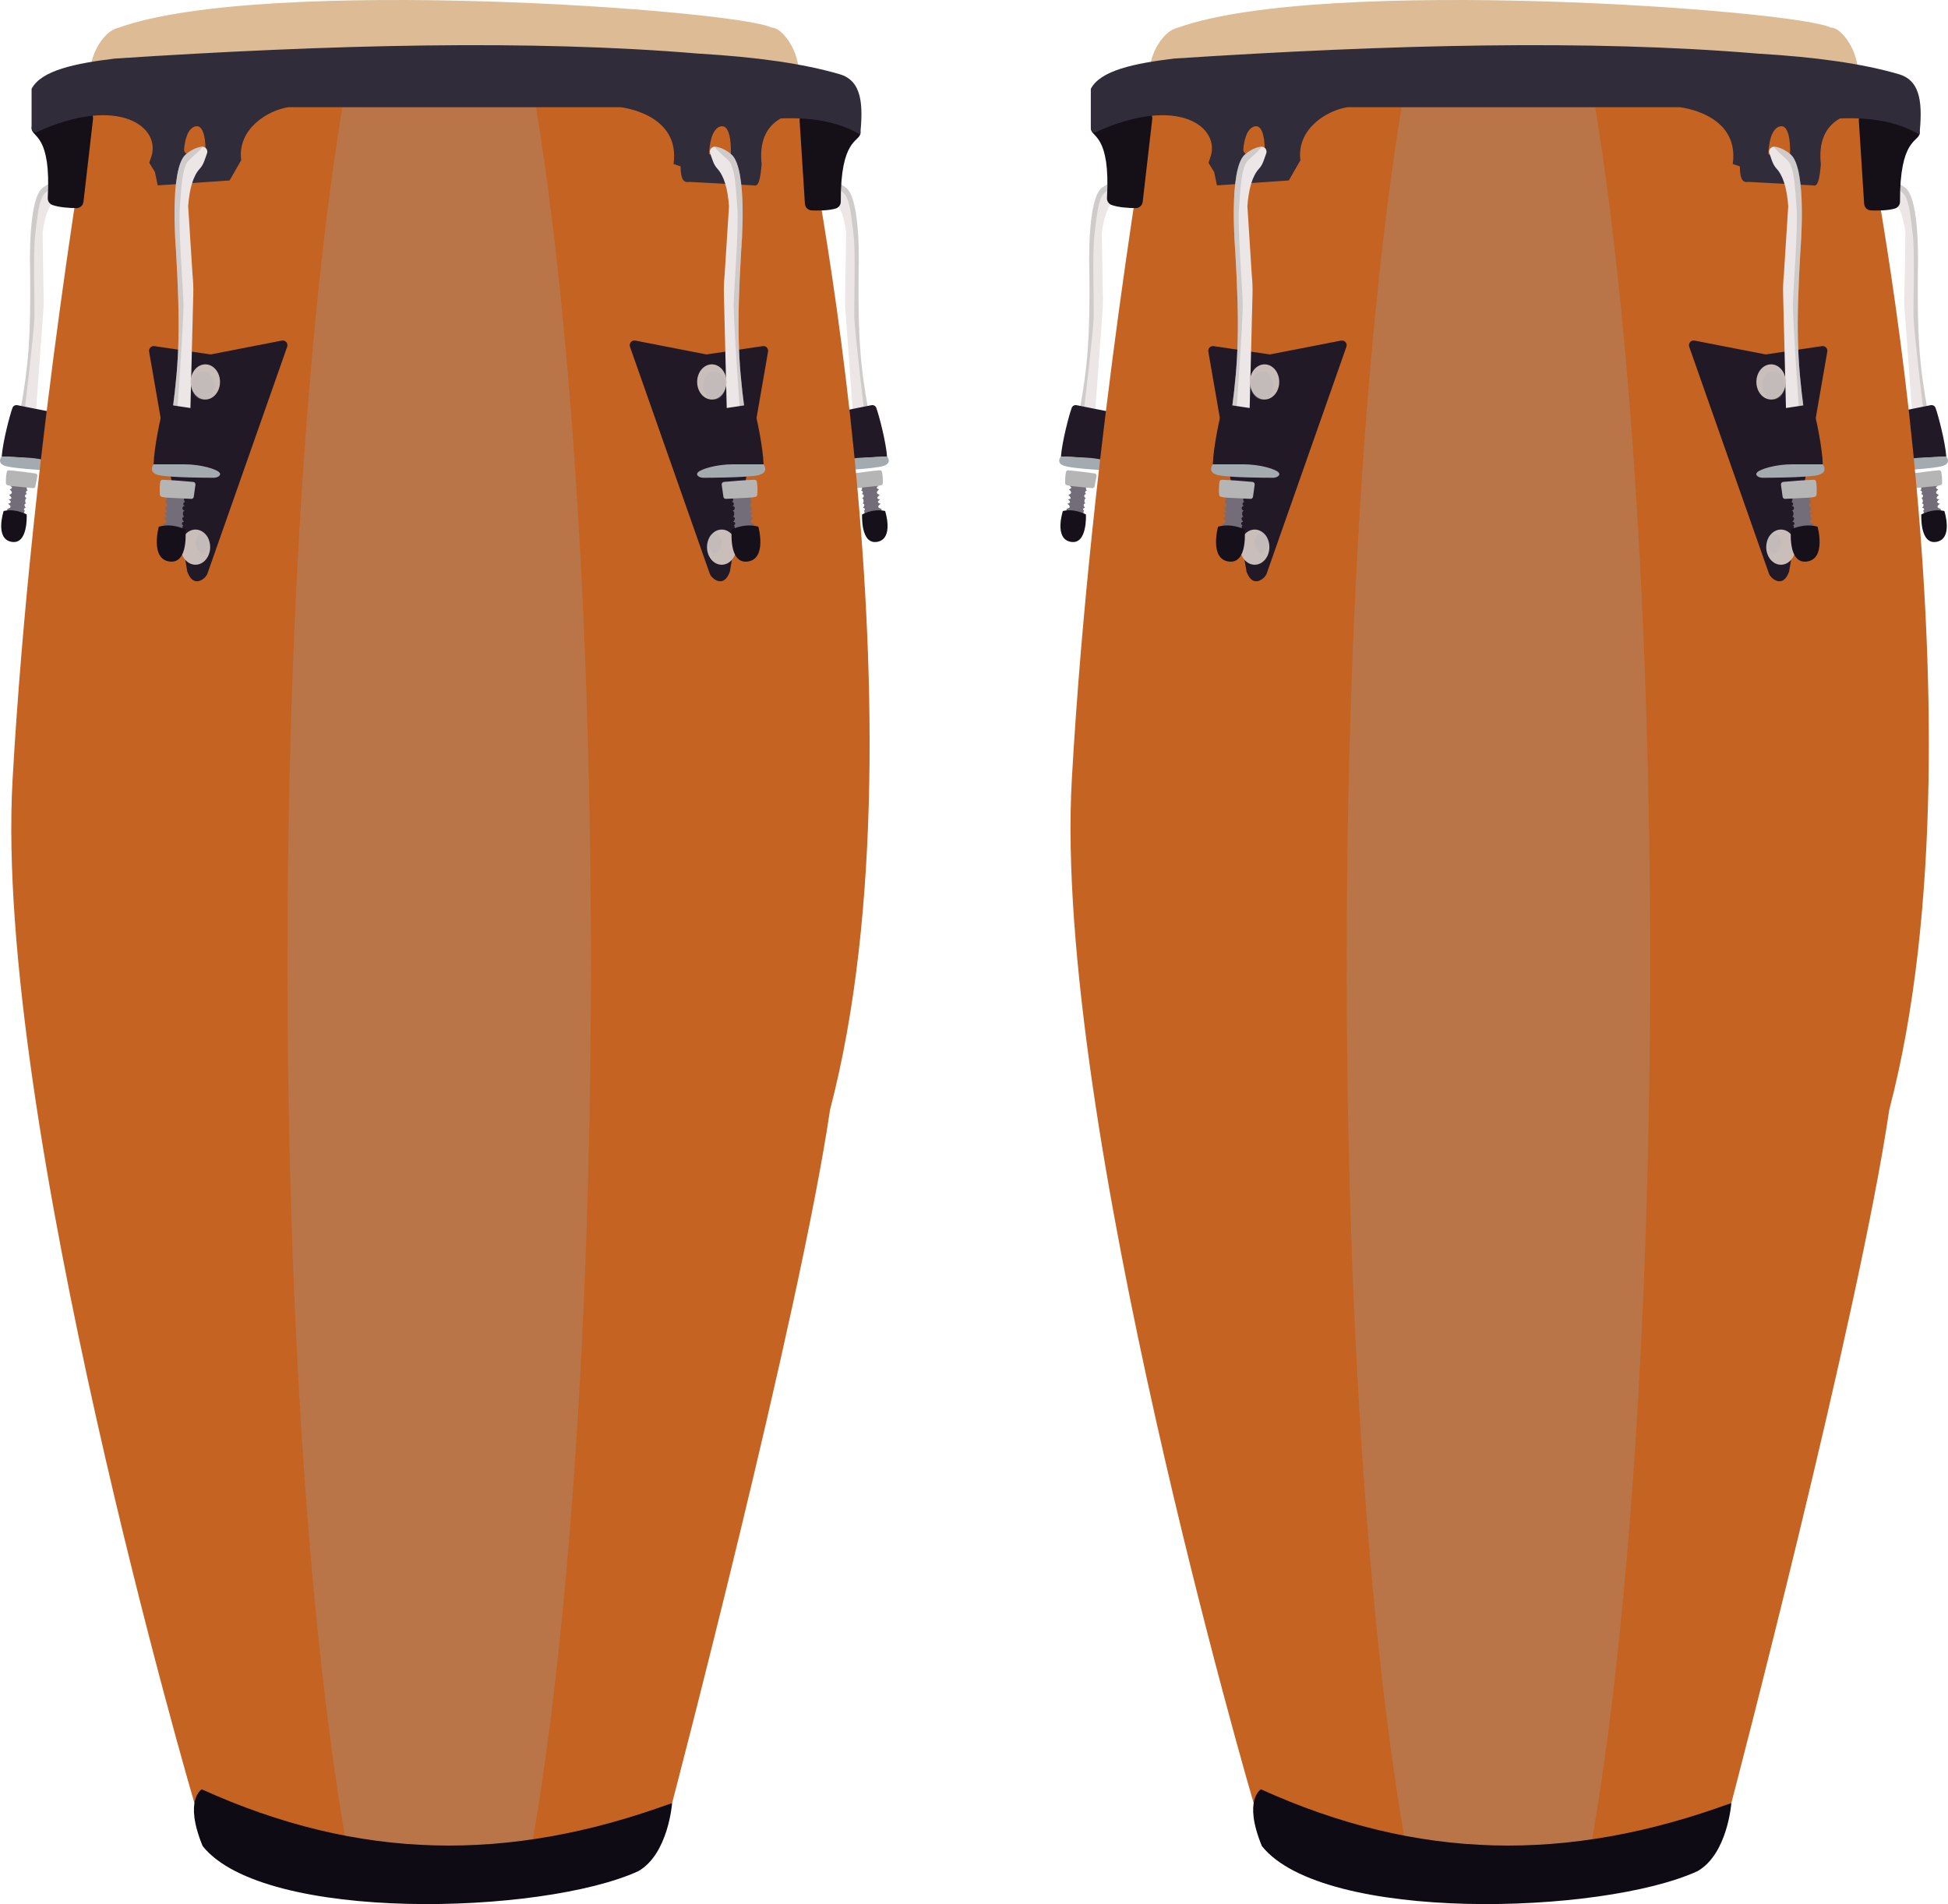 <?xml version="1.0" encoding="UTF-8" standalone="no"?>
<!-- Created with Inkscape (http://www.inkscape.org/) -->

<svg
   xmlns:dc="http://purl.org/dc/elements/1.1/"
   xmlns:cc="http://creativecommons.org/ns#"
   xmlns:rdf="http://www.w3.org/1999/02/22-rdf-syntax-ns#"
   xmlns:svg="http://www.w3.org/2000/svg"
   xmlns="http://www.w3.org/2000/svg"
   xmlns:sodipodi="http://sodipodi.sourceforge.net/DTD/sodipodi-0.dtd"
   xmlns:inkscape="http://www.inkscape.org/namespaces/inkscape"
   id="svg12687"
   version="1.1"
   inkscape:version="0.91 r13725"
   xml:space="preserve"
   width="859.766"
   height="840.546"
   viewBox="0 0 859.766 840.546"
   sodipodi:docname="congas.svg"><defs
     id="defs12691"><clipPath
       clipPathUnits="userSpaceOnUse"
       id="clipPath12701"><path
         d="m 0,1080 1920,0 L 1920,0 0,0 0,1080 Z"
         id="path12703"
         inkscape:connector-curvature="0" /></clipPath><clipPath
       clipPathUnits="userSpaceOnUse"
       id="clipPath12713"><path
         d="m 919.748,770.839 13.039,0 0,-82.606 -13.039,0 0,82.606 z"
         id="path12715"
         inkscape:connector-curvature="0" /></clipPath><clipPath
       clipPathUnits="userSpaceOnUse"
       id="clipPath12753"><path
         d="m 1206.14,770.839 13.03,0 0,-82.606 -13.03,0 0,82.606 z"
         id="path12755"
         inkscape:connector-curvature="0" /></clipPath><clipPath
       clipPathUnits="userSpaceOnUse"
       id="clipPath12793"><path
         d="m 1014.05,802.87 107.15,0 0,-624.046 -107.15,0 0,624.046 z"
         id="path12795"
         inkscape:connector-curvature="0" /></clipPath><clipPath
       clipPathUnits="userSpaceOnUse"
       id="clipPath12841"><path
         d="m 1165,783.189 10.5,0 0,-95.206 -10.5,0 0,95.206 z"
         id="path12843"
         inkscape:connector-curvature="0" /></clipPath><clipPath
       clipPathUnits="userSpaceOnUse"
       id="clipPath12869"><path
         d="m 1160.82,703.798 7.9,0 0,-9.892 -7.9,0 0,9.892 z"
         id="path12871"
         inkscape:connector-curvature="0" /></clipPath><clipPath
       clipPathUnits="userSpaceOnUse"
       id="clipPath12889"><path
         d="m 1162.56,646.72 4.82,0 0,-6.944 -4.82,0 0,6.944 z"
         id="path12891"
         inkscape:connector-curvature="0" /></clipPath><clipPath
       clipPathUnits="userSpaceOnUse"
       id="clipPath12925"><path
         d="m 973.452,783.189 10.492,0 0,-95.206 -10.492,0 0,95.206 z"
         id="path12927"
         inkscape:connector-curvature="0" /></clipPath><clipPath
       clipPathUnits="userSpaceOnUse"
       id="clipPath12953"><path
         d="m 980.225,703.798 7.9,0 0,-9.892 -7.9,0 0,9.892 z"
         id="path12955"
         inkscape:connector-curvature="0" /></clipPath><clipPath
       clipPathUnits="userSpaceOnUse"
       id="clipPath12973"><path
         d="m 981.572,646.72 4.811,0 0,-6.944 -4.811,0 0,6.944 z"
         id="path12975"
         inkscape:connector-curvature="0" /></clipPath><clipPath
       clipPathUnits="userSpaceOnUse"
       id="clipPath13005"><path
         d="m 545.748,770.839 13.039,0 0,-82.606 -13.039,0 0,82.606 z"
         id="path13007"
         inkscape:connector-curvature="0" /></clipPath><clipPath
       clipPathUnits="userSpaceOnUse"
       id="clipPath13045"><path
         d="m 832.135,770.839 13.04,0 0,-82.606 -13.04,0 0,82.606 z"
         id="path13047"
         inkscape:connector-curvature="0" /></clipPath><clipPath
       clipPathUnits="userSpaceOnUse"
       id="clipPath13085"><path
         d="m 640.049,802.87 107.154,0 0,-624.046 -107.154,0 0,624.046 z"
         id="path13087"
         inkscape:connector-curvature="0" /></clipPath><clipPath
       clipPathUnits="userSpaceOnUse"
       id="clipPath13133"><path
         d="m 791.004,783.189 10.492,0 0,-95.206 -10.492,0 0,95.206 z"
         id="path13135"
         inkscape:connector-curvature="0" /></clipPath><clipPath
       clipPathUnits="userSpaceOnUse"
       id="clipPath13161"><path
         d="m 786.823,703.798 7.9,0 0,-9.892 -7.9,0 0,9.892 z"
         id="path13163"
         inkscape:connector-curvature="0" /></clipPath><clipPath
       clipPathUnits="userSpaceOnUse"
       id="clipPath13181"><path
         d="m 788.565,646.72 4.811,0 0,-6.944 -4.811,0 0,6.944 z"
         id="path13183"
         inkscape:connector-curvature="0" /></clipPath><clipPath
       clipPathUnits="userSpaceOnUse"
       id="clipPath13217"><path
         d="m 599.452,783.189 10.492,0 0,-95.206 -10.492,0 0,95.206 z"
         id="path13219"
         inkscape:connector-curvature="0" /></clipPath><clipPath
       clipPathUnits="userSpaceOnUse"
       id="clipPath13245"><path
         d="m 606.225,703.798 7.9,0 0,-9.892 -7.9,0 0,9.892 z"
         id="path13247"
         inkscape:connector-curvature="0" /></clipPath><clipPath
       clipPathUnits="userSpaceOnUse"
       id="clipPath13265"><path
         d="m 607.572,646.72 4.811,0 0,-6.944 -4.811,0 0,6.944 z"
         id="path13267"
         inkscape:connector-curvature="0" /></clipPath></defs><sodipodi:namedview
     pagecolor="#ffffff"
     bordercolor="#666666"
     borderopacity="1"
     objecttolerance="10"
     gridtolerance="10"
     guidetolerance="10"
     inkscape:pageopacity="0"
     inkscape:pageshadow="2"
     inkscape:window-width="1920"
     inkscape:window-height="1137"
     id="namedview12689"
     showgrid="false"
     fit-margin-top="0"
     fit-margin-left="0"
     fit-margin-right="0"
     fit-margin-bottom="0"
     inkscape:zoom="0.13875"
     inkscape:cx="526.80656"
     inkscape:cy="471.79575"
     inkscape:window-x="-8"
     inkscape:window-y="-8"
     inkscape:window-maximized="1"
     inkscape:current-layer="g12695" /><g
     id="g12695"
     inkscape:groupmode="layer"
     inkscape:label="Congas"
     transform="matrix(1.25,0,0,-1.25,-673.193,1043.75)"><g
       id="g12697"><g
         id="g12699"
         clip-path="url(#clipPath12701)"><g
           id="g12705"
           transform="translate(934.177,768.706)"><path
             d="M 0,0 C 0.443,1.075 -0.414,2.251 -1.57,2.129 -2.862,1.994 -4.59,1.475 -6.529,0.004 c -5.4,-4.095 -4.449,-29.344 -4.449,-29.344 0.249,-23.889 -0.613,-33.687 -3.425,-49.225 -0.158,-0.873 0.403,-1.715 1.269,-1.908 l 2.172,-0.483 c 0.985,-0.22 1.936,0.487 2.01,1.495 l 2.632,36.077 c 0.164,2.079 0.19,4.167 0.076,6.25 l -0.333,21.175 c 0.661,5.455 2.024,9.288 4.144,11.372 0.66,0.649 1.143,1.456 1.496,2.312 L 0,0 Z"
             style="fill:#ece6e6;fill-opacity:1;fill-rule:nonzero;stroke:none"
             id="path12707"
             inkscape:connector-curvature="0" /></g><g
           id="g12709"><g
             id="g12711" /><g
             id="g12717"><g
               clip-path="url(#clipPath12713)"
               id="g12719"
               style="opacity:0.3"><g
                 transform="translate(932.606,770.835)"
                 id="g12721"><path
                   d="m 0,0 c -1.292,-0.136 -3.02,-0.655 -4.959,-2.125 -5.399,-4.095 -4.448,-29.344 -4.448,-29.344 0.249,-23.889 -0.614,-33.688 -3.426,-49.226 -0.157,-0.872 0.404,-1.714 1.27,-1.907 0,0 3.577,29.919 3.679,34.733 0.102,4.813 -0.478,23.105 0.253,29.083 0.73,5.978 1.266,12.587 3.386,14.671 C -3.584,-3.466 1.156,0.122 0,0"
                   style="fill:#8c8c8c;fill-opacity:1;fill-rule:nonzero;stroke:none"
                   id="path12723"
                   inkscape:connector-curvature="0" /></g></g></g></g><g
           id="g12725"
           transform="translate(913.158,673.805)"><path
             d="m 0,0 c 0.424,5.375 2.918,14.777 3.712,16.874 0.146,0.841 0.957,1.397 1.794,1.23 l 16.035,-3.191 c 0.829,-0.165 1.376,-0.961 1.233,-1.795 L 20.048,-3.405 C 14.148,-0.678 7.952,-0.407 0,0"
             style="fill:#211926;fill-opacity:1;fill-rule:nonzero;stroke:none"
             id="path12727"
             inkscape:connector-curvature="0" /></g><g
           id="g12729"
           transform="translate(916.394,665.16)"><path
             d="m 0,0 c 0.877,-0.87 0.666,-1.43 -0.225,-1.797 1,-0.422 0.675,-0.835 -0.156,-1.245 0.917,-0.773 1.121,-1.438 -0.234,-1.866 0.688,-0.734 1.486,-1.498 -0.199,-1.59 1.19,-0.835 0.951,-1.31 -0.195,-1.555 1.049,-0.739 1.386,-1.389 -0.225,-1.798 l -0.234,-1.866 6.335,-0.793 c 0,0 -0.465,2.059 0.247,1.969 -0.759,0.096 -0.634,1.098 0.126,1.003 -0.443,0.793 -0.821,1.302 0.208,1.659 -0.665,0.083 -0.435,1.915 0.229,1.832 -1.044,0.13 -0.866,1.548 0.177,1.417 -0.806,0.101 -0.655,1.311 0.152,1.21 -0.712,0.089 -0.418,2.439 0.294,2.35 L 0,0 Z"
             style="fill:#736d79;fill-opacity:1;fill-rule:nonzero;stroke:none"
             id="path12731"
             inkscape:connector-curvature="0" /></g><g
           id="g12733"
           transform="translate(914.941,668.309)"><path
             d="m 0,0 c -0.299,-1.394 -0.321,-3.048 -0.308,-3.923 0.006,-0.361 0.247,-0.664 0.581,-0.736 L 1.456,-4.914 C 1.481,-4.919 1.507,-4.923 1.533,-4.926 L 7.129,-5.491 9.316,-5.7 c 0.373,-0.036 0.712,0.233 0.786,0.621 l 0.687,3.655 c 0.082,0.436 -0.201,0.853 -0.618,0.91 C 8.266,-0.251 3.299,0.416 0.766,0.604 0.404,0.631 0.08,0.374 0,0"
             style="fill:#b5b5b5;fill-opacity:1;fill-rule:nonzero;stroke:none"
             id="path12735"
             inkscape:connector-curvature="0" /></g><g
           id="g12737"
           transform="translate(913.843,654.539)"><path
             d="m 0,0 c 0,0 -3.218,-9.789 2.76,-10.89 5.978,-1.102 5.374,9.685 5.374,9.685 C 5.352,0.112 2.634,0.598 0,0"
             style="fill:#16101a;fill-opacity:1;fill-rule:nonzero;stroke:none"
             id="path12739"
             inkscape:connector-curvature="0" /></g><g
           id="g12741"
           transform="translate(933.206,670.4)"><path
             d="m 0,0 c -0.852,0.937 -5.25,2.696 -10.779,2.961 -5.529,0.265 -9.269,0.444 -9.269,0.444 0,0 -2.073,-2.426 1.466,-3.411 3.539,-0.985 15.654,-1.565 16.874,-1.624 C -0.488,-1.688 0.852,-0.937 0,0"
             style="fill:#a3aab0;fill-opacity:1;fill-rule:nonzero;stroke:none"
             id="path12743"
             inkscape:connector-curvature="0" /></g><g
           id="g12745"
           transform="translate(1204.746,768.706)"><path
             d="M 0,0 C -0.443,1.075 0.414,2.251 1.57,2.129 2.861,1.994 4.59,1.475 6.528,0.004 c 5.401,-4.095 4.45,-29.344 4.45,-29.344 -0.249,-23.889 0.613,-33.687 3.424,-49.225 0.159,-0.873 -0.403,-1.715 -1.268,-1.908 l -2.172,-0.483 c -0.985,-0.22 -1.937,0.487 -2.01,1.495 l -2.633,36.077 c -0.164,2.079 -0.189,4.167 -0.076,6.25 l 0.334,21.175 C 5.916,-10.504 4.553,-6.671 2.433,-4.587 1.772,-3.938 1.29,-3.131 0.937,-2.275 L 0,0 Z"
             style="fill:#ece6e6;fill-opacity:1;fill-rule:nonzero;stroke:none"
             id="path12747"
             inkscape:connector-curvature="0" /></g><g
           id="g12749"><g
             id="g12751" /><g
             id="g12757"><g
               clip-path="url(#clipPath12753)"
               id="g12759"
               style="opacity:0.3"><g
                 transform="translate(1206.316,770.835)"
                 id="g12761"><path
                   d="m 0,0 c 1.291,-0.136 3.02,-0.655 4.958,-2.125 5.4,-4.095 4.449,-29.344 4.449,-29.344 -0.249,-23.889 0.614,-33.688 3.425,-49.226 0.158,-0.872 -0.403,-1.714 -1.269,-1.907 0,0 -3.578,29.919 -3.679,34.733 -0.102,4.813 0.478,23.105 -0.253,29.083 C 6.9,-12.808 6.364,-6.199 4.244,-4.115 3.584,-3.466 -1.156,0.122 0,0"
                   style="fill:#8c8c8c;fill-opacity:1;fill-rule:nonzero;stroke:none"
                   id="path12763"
                   inkscape:connector-curvature="0" /></g></g></g></g><g
           id="g12765"
           transform="translate(1225.765,673.805)"><path
             d="m 0,0 c -0.424,5.375 -2.918,14.777 -3.713,16.874 -0.145,0.841 -0.956,1.397 -1.793,1.23 L -21.54,14.913 c -0.83,-0.165 -1.377,-0.961 -1.233,-1.795 l 2.724,-16.523 C -14.148,-0.678 -7.952,-0.407 0,0"
             style="fill:#211926;fill-opacity:1;fill-rule:nonzero;stroke:none"
             id="path12767"
             inkscape:connector-curvature="0" /></g><g
           id="g12769"
           transform="translate(1222.528,665.16)"><path
             d="m 0,0 c -0.877,-0.87 -0.666,-1.43 0.226,-1.797 -1,-0.422 -0.675,-0.835 0.155,-1.245 -0.916,-0.773 -1.12,-1.438 0.234,-1.866 -0.687,-0.734 -1.486,-1.498 0.199,-1.59 -1.19,-0.835 -0.952,-1.31 0.195,-1.555 -1.048,-0.739 -1.386,-1.389 0.225,-1.798 l 0.234,-1.866 -6.335,-0.793 c 0,0 0.465,2.059 -0.247,1.969 0.76,0.096 0.634,1.098 -0.125,1.003 0.442,0.793 0.82,1.302 -0.208,1.659 0.664,0.083 0.434,1.915 -0.23,1.832 1.044,0.13 0.866,1.548 -0.177,1.417 0.806,0.101 0.655,1.311 -0.152,1.21 0.712,0.089 0.417,2.439 -0.294,2.35 L 0,0 Z"
             style="fill:#736d79;fill-opacity:1;fill-rule:nonzero;stroke:none"
             id="path12771"
             inkscape:connector-curvature="0" /></g><g
           id="g12773"
           transform="translate(1223.981,668.309)"><path
             d="M 0,0 C 0.299,-1.394 0.321,-3.048 0.308,-3.923 0.302,-4.284 0.061,-4.587 -0.273,-4.659 L -1.456,-4.914 C -1.481,-4.919 -1.507,-4.923 -1.533,-4.926 L -7.13,-5.491 -9.316,-5.7 c -0.373,-0.036 -0.713,0.233 -0.786,0.621 l -0.687,3.655 c -0.082,0.436 0.2,0.853 0.617,0.91 1.905,0.263 6.873,0.93 9.406,1.118 C -0.404,0.631 -0.08,0.374 0,0"
             style="fill:#b5b5b5;fill-opacity:1;fill-rule:nonzero;stroke:none"
             id="path12775"
             inkscape:connector-curvature="0" /></g><g
           id="g12777"
           transform="translate(1225.079,654.539)"><path
             d="m 0,0 c 0,0 3.219,-9.789 -2.759,-10.89 -5.978,-1.102 -5.375,9.685 -5.375,9.685 C -5.351,0.112 -2.633,0.598 0,0"
             style="fill:#16101a;fill-opacity:1;fill-rule:nonzero;stroke:none"
             id="path12779"
             inkscape:connector-curvature="0" /></g><g
           id="g12781"
           transform="translate(1205.716,670.4)"><path
             d="m 0,0 c 0.852,0.937 5.25,2.696 10.779,2.961 5.53,0.265 9.27,0.444 9.27,0.444 0,0 2.072,-2.426 -1.466,-3.411 C 15.044,-0.991 2.929,-1.571 1.709,-1.63 0.489,-1.688 -0.852,-0.937 0,0"
             style="fill:#a3aab0;fill-opacity:1;fill-rule:nonzero;stroke:none"
             id="path12783"
             inkscape:connector-curvature="0" /></g><g
           id="g12785"
           transform="translate(1194.879,802.87)"><path
             d="M 0,0 C 0,0 47.553,-219.449 10.752,-359.776 0,-432.926 -45.004,-604.604 -45.004,-604.604 c -57.103,-23.579 -113.504,-28.175 -168.691,0 0,0 -70.91,241.842 -64.193,361.27 C -271.17,-123.907 -249.461,0 -249.461,0 L 0,0 Z"
             style="fill:#c56323;fill-opacity:1;fill-rule:nonzero;stroke:none"
             id="path12787"
             inkscape:connector-curvature="0" /></g><g
           id="g12789"><g
             id="g12791" /><g
             id="g12797"><g
               clip-path="url(#clipPath12793)"
               id="g12799"
               style="opacity:0.3"><g
                 transform="translate(1014.049,494.529)"
                 id="g12801"><path
                   d="m 0,0 c 0,-128.221 8.373,-242.093 21.326,-313.822 21.485,-3.198 43.123,-2.22 64.887,2.15 12.734,71.844 20.94,184.728 20.94,311.672 0,125.001 -7.957,236.366 -20.358,308.341 l -66.436,0 C 7.958,236.366 0,125.001 0,0"
                   style="fill:#9e9e9e;fill-opacity:1;fill-rule:nonzero;stroke:none"
                   id="path12803"
                   inkscape:connector-curvature="0" /></g></g></g></g><g
           id="g12805"
           transform="translate(1149.875,198.267)"><path
             d="m 0,0 c 0,0 -1.306,-18.007 -11.942,-24.072 -33.776,-15.489 -132.241,-18.261 -153.825,8.859 -6.75,16.426 -0.308,20.04 -0.308,20.04 C -110.803,-20.212 -58.034,-21.312 0,0"
             style="fill:#0e0b14;fill-opacity:1;fill-rule:nonzero;stroke:none"
             id="path12807"
             inkscape:connector-curvature="0" /></g><g
           id="g12809"
           transform="translate(945.853,796.152)"><path
             d="m 0,0 -1.272,7.633 c -0.9,5.4 0.056,10.998 2.949,15.645 1.776,2.853 4.152,5.193 7.031,5.833 51.752,18.411 218.148,6.184 230.396,0 1.935,0 3.963,-1.775 5.711,-4.227 3.673,-5.152 4.851,-11.68 3.517,-17.865 L 246.818,0 C 162.442,8.55 80.621,6.714 0,0"
             style="fill:#dcbb95;fill-opacity:1;fill-rule:nonzero;stroke:none"
             id="path12811"
             inkscape:connector-curvature="0" /></g><g
           id="g12813"
           transform="translate(1216.36,787.85)"><path
             d="m 0,0 c -0.459,-3.06 -7.05,-1.839 -6.938,-24.084 0.005,-1.105 -0.718,-2.082 -1.776,-2.404 -2.459,-0.749 -6.137,-0.764 -8.488,-0.676 -1.283,0.048 -2.318,1.058 -2.399,2.339 l -1.876,29.386 c -0.109,1.711 1.499,3.022 3.154,2.569 L -1.832,2.622 C -0.669,2.304 0.179,1.192 0,0"
             style="fill:#151017;fill-opacity:1;fill-rule:nonzero;stroke:none"
             id="path12815"
             inkscape:connector-curvature="0" /></g><g
           id="g12817"
           transform="translate(923.719,789.505)"><path
             d="m 0,0 c 0.302,-3.079 6.946,-2.197 5.697,-24.408 -0.062,-1.103 0.611,-2.115 1.65,-2.491 2.418,-0.874 6.09,-1.077 8.444,-1.109 1.283,-0.017 2.367,0.938 2.515,2.213 L 21.681,3.456 C 21.878,5.16 20.339,6.551 18.664,6.184 L 1.963,2.524 C 0.786,2.266 -0.117,1.2 0,0"
             style="fill:#151017;fill-opacity:1;fill-rule:nonzero;stroke:none"
             id="path12819"
             inkscape:connector-curvature="0" /></g><g
           id="g12821"
           transform="translate(1167.05,790.367)"><path
             d="m 0,0 c -4.105,-0.933 -4.105,-9.89 -4.105,-9.89 l 7.65,0 c 0,0 0.56,10.823 -3.545,9.89 m -185.493,0 c -2.919,-0.664 -3.763,-5.385 -4.006,-8.058 -0.09,-0.986 0.696,-1.832 1.687,-1.832 l 5.865,0 c 0,0 0.559,10.823 -3.546,9.89 M 49.258,-2.923 c -6.923,4.157 -16.097,6.245 -28.112,5.722 -0.002,0 -0.005,-10e-4 -0.007,-0.002 -5.111,-2.928 -7.571,-8.128 -6.715,-16.169 l 0,-0.002 c -0.376,-4.377 -0.916,-8.175 -2.736,-7.463 l -22.891,1.243 c -2.525,-0.537 -2.924,2.207 -2.985,5.474 l -2.488,0.829 C -14.149,4.581 -35.391,6.78 -35.502,6.78 l -117.206,0 c -7.157,-1.119 -18.025,-7.538 -16.635,-18.788 -0.067,-0.081 -0.128,-0.167 -0.18,-0.259 l -3.903,-6.829 -25.378,-1.741 -0.995,4.727 -1.991,3.235 0.599,1.796 c 3.942,10.552 -11.049,22.586 -40.693,8.905 -0.841,0.142 -1.457,0.87 -1.457,1.723 l 0,13.7 c 3.369,6.549 15.508,9.022 29.36,10.699 76.007,4.971 146.779,6.773 206.261,1.741 20.324,-1.18 36.967,-3.541 49.513,-7.215 8.446,-2.316 8.396,-11.5 7.465,-21.397"
             style="fill:#302c3a;fill-opacity:1;fill-rule:nonzero;stroke:none"
             id="path12823"
             inkscape:connector-curvature="0" /></g><g
           id="g12825"
           transform="translate(1180.659,669.319)"><path
             d="M 0,0 C 0.111,-0.729 0.104,-1.334 0.08,-1.709 0.064,-1.947 -0.104,-2.132 -0.316,-2.147 l -6.598,-0.479 -5.726,-0.422 c -0.231,-0.017 -0.431,0.176 -0.451,0.436 l -0.121,1.633 c -0.02,0.272 0.163,0.507 0.406,0.515 1.928,0.063 9.599,0.341 12.319,0.864 C -0.253,0.446 -0.04,0.263 0,0"
             style="fill:#a59890;fill-opacity:1;fill-rule:nonzero;stroke:none"
             id="path12827"
             inkscape:connector-curvature="0" /></g><g
           id="g12829"
           transform="translate(1181.787,712.752)"><path
             d="m 0,0 -19.398,-2.872 c -0.213,-0.043 -0.431,-0.043 -0.644,-0.002 l -24.867,4.842 c -1.277,0.248 -2.33,-1.002 -1.869,-2.218 l 28.186,-80.197 c 0.593,-1.564 4.843,-5.342 7.055,0.801 L 1.955,-1.941 C 2.178,-0.783 1.156,0.231 0,0"
             style="fill:#211926;fill-opacity:1;fill-rule:nonzero;stroke:none"
             id="path12831"
             inkscape:connector-curvature="0" /></g><g
           id="g12833"
           transform="translate(1163.301,780.83)"><path
             d="m 0,0 c -0.448,1.255 0.598,2.555 1.914,2.352 1.471,-0.227 3.422,-0.915 5.561,-2.705 5.957,-4.984 3.483,-33.838 3.483,-33.838 -1.596,-27.334 -1.145,-38.6 1.221,-56.542 0.133,-1.008 -0.556,-1.941 -1.558,-2.114 l -2.513,-0.435 c -1.14,-0.197 -2.189,0.665 -2.218,1.822 l -1.035,41.446 c -0.074,2.39 0.012,4.782 0.256,7.16 l 1.543,24.223 c -0.458,6.281 -1.808,10.744 -4.121,13.246 -0.72,0.78 -1.228,1.73 -1.585,2.73 L 0,0 Z"
             style="fill:#ece6e6;fill-opacity:1;fill-rule:nonzero;stroke:none"
             id="path12835"
             inkscape:connector-curvature="0" /></g><g
           id="g12837"><g
             id="g12839" /><g
             id="g12845"><g
               clip-path="url(#clipPath12841)"
               id="g12847"
               style="opacity:0.3"><g
                 transform="translate(1165.215,783.182)"
                 id="g12849"><path
                   d="m 0,0 c 1.471,-0.227 3.422,-0.916 5.561,-2.705 5.957,-4.984 3.483,-33.838 3.483,-33.838 -1.596,-27.334 -1.146,-38.6 1.221,-56.542 0.132,-1.008 -0.556,-1.941 -1.558,-2.114 0,0 -2.454,34.448 -2.307,39.965 0.148,5.516 1.815,26.425 1.306,33.309 C 7.197,-15.042 6.946,-7.446 4.634,-4.944 3.914,-4.165 -1.316,0.203 0,0"
                   style="fill:#8c8c8c;fill-opacity:1;fill-rule:nonzero;stroke:none"
                   id="path12851"
                   inkscape:connector-curvature="0" /></g></g></g></g><g
           id="g12853"
           transform="translate(1182.158,671.033)"><path
             d="m 0,0 c -0.19,6.176 -2.531,17.077 -3.325,19.521 -0.121,0.972 -1.018,1.652 -1.986,1.507 l -18.532,-2.774 c -0.958,-0.144 -1.628,-1.025 -1.51,-1.987 l 2.214,-19.066 C -16.234,0 -9.126,-0.03 0,0"
             style="fill:#211926;fill-opacity:1;fill-rule:nonzero;stroke:none"
             id="path12855"
             inkscape:connector-curvature="0" /></g><g
           id="g12857"
           transform="translate(1177.978,661.312)"><path
             d="m 0,0 c -1.052,-0.948 -0.841,-1.601 0.159,-2.07 -1.168,-0.428 -0.818,-0.919 0.111,-1.433 -1.092,-0.835 -1.362,-1.585 0.165,-2.149 -0.828,-0.803 -1.784,-1.634 0.141,-1.831 -1.408,-0.891 -1.161,-1.448 0.138,-1.792 -1.241,-0.788 -1.663,-1.514 0.159,-2.07 l 0.165,-2.149 -7.296,-0.561 c 0,0 0.645,2.332 -0.175,2.269 0.874,0.067 0.786,1.222 -0.088,1.154 0.55,0.883 1.01,1.446 -0.147,1.911 0.765,0.059 0.603,2.168 -0.163,2.11 1.203,0.092 1.077,1.724 -0.125,1.632 0.929,0.071 0.822,1.464 -0.107,1.393 0.82,0.063 0.612,2.77 -0.208,2.707 L 0,0 Z"
             style="fill:#736d79;fill-opacity:1;fill-rule:nonzero;stroke:none"
             id="path12859"
             inkscape:connector-curvature="0" /></g><g
           id="g12861"
           transform="translate(1169.077,700.119)"><path
             d="m 0,0 c 0,-3.432 -2.321,-6.213 -5.185,-6.213 -2.863,0 -5.184,2.781 -5.184,6.213 0,3.432 2.321,6.213 5.184,6.213 C -2.321,6.213 0,3.432 0,0"
             style="fill:#c9beba;fill-opacity:1;fill-rule:nonzero;stroke:none"
             id="path12863"
             inkscape:connector-curvature="0" /></g><g
           id="g12865"><g
             id="g12867" /><g
             id="g12873"><g
               clip-path="url(#clipPath12869)"
               id="g12875"
               style="opacity:0.3"><g
                 transform="translate(1168.723,698.852)"
                 id="g12877"><path
                   d="m 0,0 c 0,-2.731 -1.769,-4.946 -3.95,-4.946 -2.181,0 -3.949,2.215 -3.949,4.946 0,2.732 1.768,4.946 3.949,4.946 C -1.769,4.946 0,2.732 0,0"
                   style="fill:#b5b5b5;fill-opacity:1;fill-rule:nonzero;stroke:none"
                   id="path12879"
                   inkscape:connector-curvature="0" /></g></g></g></g><g
           id="g12881"
           transform="translate(1172.561,641.773)"><path
             d="m 0,0 c 0,-3.432 -2.321,-6.213 -5.185,-6.213 -2.863,0 -5.184,2.781 -5.184,6.213 0,3.432 2.321,6.213 5.184,6.213 C -2.321,6.213 0,3.432 0,0"
             style="fill:#c9beba;fill-opacity:1;fill-rule:nonzero;stroke:none"
             id="path12883"
             inkscape:connector-curvature="0" /></g><g
           id="g12885"><g
             id="g12887" /><g
             id="g12893"><g
               clip-path="url(#clipPath12889)"
               id="g12895"
               style="opacity:0.3"><g
                 transform="translate(1167.376,643.248)"
                 id="g12897"><path
                   d="m 0,0 c 0,-1.917 -1.077,-3.472 -2.405,-3.472 -1.329,0 -2.407,1.555 -2.407,3.472 0,1.917 1.078,3.472 2.407,3.472 C -1.077,3.472 0,1.917 0,0"
                   style="fill:#b5b5b5;fill-opacity:1;fill-rule:nonzero;stroke:none"
                   id="path12899"
                   inkscape:connector-curvature="0" /></g></g></g></g><g
           id="g12901"
           transform="translate(1179.814,664.838)"><path
             d="M 0,0 C 0.266,-1.612 0.201,-3.507 0.138,-4.509 0.111,-4.92 -0.182,-5.254 -0.567,-5.318 l -1.37,-0.227 c -0.029,-0.005 -0.058,-0.009 -0.087,-0.01 l -6.439,-0.34 -2.515,-0.12 c -0.428,-0.02 -0.802,0.306 -0.865,0.755 l -0.587,4.222 c -0.069,0.504 0.277,0.965 0.757,1.008 2.195,0.196 7.919,0.687 10.829,0.764 C -0.428,0.745 -0.071,0.432 0,0"
             style="fill:#b5b5b5;fill-opacity:1;fill-rule:nonzero;stroke:none"
             id="path12903"
             inkscape:connector-curvature="0" /></g><g
           id="g12905"
           transform="translate(1180.316,649.013)"><path
             d="M 0,0 C 0,0 3.148,-11.383 -3.756,-12.316 -10.661,-13.249 -9.378,-0.933 -9.378,-0.933 -6.12,0.422 -2.981,0.83 0,0"
             style="fill:#16101a;fill-opacity:1;fill-rule:nonzero;stroke:none"
             id="path12907"
             inkscape:connector-curvature="0" /></g><g
           id="g12909"
           transform="translate(1159.02,668.234)"><path
             d="m 0,0 c 1.026,1.026 6.157,2.799 12.502,2.799 l 10.637,0 c 0,0 2.239,-2.892 -1.867,-3.825 C 17.167,-1.959 3.266,-1.959 1.865,-1.959 0.466,-1.959 -1.026,-1.026 0,0"
             style="fill:#a3aab0;fill-opacity:1;fill-rule:nonzero;stroke:none"
             id="path12911"
             inkscape:connector-curvature="0" /></g><g
           id="g12913"
           transform="translate(967.161,712.752)"><path
             d="m 0,0 19.398,-2.872 c 0.212,-0.043 0.431,-0.043 0.643,-0.002 l 24.867,4.842 c 1.278,0.248 2.33,-1.002 1.869,-2.218 L 18.592,-80.447 c -0.594,-1.564 -4.844,-5.342 -7.055,0.801 L -1.955,-1.941 C -2.179,-0.783 -1.156,0.231 0,0"
             style="fill:#211926;fill-opacity:1;fill-rule:nonzero;stroke:none"
             id="path12915"
             inkscape:connector-curvature="0" /></g><g
           id="g12917"
           transform="translate(985.648,780.83)"><path
             d="m 0,0 c 0.448,1.255 -0.598,2.555 -1.915,2.352 -1.471,-0.227 -3.422,-0.915 -5.561,-2.705 -5.956,-4.984 -3.482,-33.838 -3.482,-33.838 1.596,-27.334 1.145,-38.6 -1.222,-56.542 -0.133,-1.008 0.557,-1.941 1.558,-2.114 l 2.513,-0.435 c 1.14,-0.197 2.19,0.665 2.218,1.822 l 1.036,41.446 c 0.073,2.39 -0.012,4.782 -0.256,7.16 l -1.543,24.223 c 0.457,6.281 1.807,10.744 4.12,13.246 0.721,0.78 1.228,1.73 1.585,2.73 L 0,0 Z"
             style="fill:#ece6e6;fill-opacity:1;fill-rule:nonzero;stroke:none"
             id="path12919"
             inkscape:connector-curvature="0" /></g><g
           id="g12921"><g
             id="g12923" /><g
             id="g12929"><g
               clip-path="url(#clipPath12925)"
               id="g12931"
               style="opacity:0.3"><g
                 transform="translate(983.732,783.182)"
                 id="g12933"><path
                   d="m 0,0 c -1.471,-0.227 -3.422,-0.916 -5.561,-2.705 -5.956,-4.984 -3.482,-33.838 -3.482,-33.838 1.596,-27.334 1.145,-38.6 -1.222,-56.542 -0.132,-1.008 0.557,-1.941 1.558,-2.114 0,0 2.455,34.448 2.308,39.965 -0.149,5.516 -1.816,26.425 -1.307,33.309 0.509,6.883 0.76,14.479 3.072,16.981 C -3.913,-4.165 1.317,0.203 0,0"
                   style="fill:#8c8c8c;fill-opacity:1;fill-rule:nonzero;stroke:none"
                   id="path12935"
                   inkscape:connector-curvature="0" /></g></g></g></g><g
           id="g12937"
           transform="translate(966.789,671.033)"><path
             d="m 0,0 c 0.19,6.176 2.531,17.077 3.325,19.521 0.121,0.972 1.018,1.652 1.986,1.507 l 18.532,-2.774 c 0.959,-0.144 1.628,-1.025 1.51,-1.987 L 23.14,-2.799 C 16.235,0 9.127,-0.03 0,0"
             style="fill:#211926;fill-opacity:1;fill-rule:nonzero;stroke:none"
             id="path12939"
             inkscape:connector-curvature="0" /></g><g
           id="g12941"
           transform="translate(970.969,661.312)"><path
             d="m 0,0 c 1.053,-0.948 0.841,-1.601 -0.159,-2.07 1.168,-0.428 0.818,-0.919 -0.111,-1.433 1.092,-0.835 1.363,-1.585 -0.165,-2.149 0.828,-0.803 1.784,-1.634 -0.14,-1.831 1.408,-0.891 1.161,-1.448 -0.138,-1.792 1.24,-0.788 1.663,-1.514 -0.159,-2.07 l -0.165,-2.149 7.296,-0.561 c 0,0 -0.646,2.332 0.174,2.269 -0.874,0.067 -0.786,1.222 0.088,1.154 -0.549,0.883 -1.01,1.446 0.148,1.911 -0.766,0.059 -0.604,2.168 0.162,2.11 -1.202,0.092 -1.077,1.724 0.125,1.632 -0.929,0.071 -0.821,1.464 0.107,1.393 -0.819,0.063 -0.611,2.77 0.208,2.707 L 0,0 Z"
             style="fill:#736d79;fill-opacity:1;fill-rule:nonzero;stroke:none"
             id="path12943"
             inkscape:connector-curvature="0" /></g><g
           id="g12945"
           transform="translate(979.87,700.119)"><path
             d="m 0,0 c 0,-3.432 2.321,-6.213 5.185,-6.213 2.863,0 5.184,2.781 5.184,6.213 0,3.432 -2.321,6.213 -5.184,6.213 C 2.321,6.213 0,3.432 0,0"
             style="fill:#c9beba;fill-opacity:1;fill-rule:nonzero;stroke:none"
             id="path12947"
             inkscape:connector-curvature="0" /></g><g
           id="g12949"><g
             id="g12951" /><g
             id="g12957"><g
               clip-path="url(#clipPath12953)"
               id="g12959"
               style="opacity:0.3"><g
                 transform="translate(980.225,698.852)"
                 id="g12961"><path
                   d="M 0,0 C 0,-2.731 1.769,-4.946 3.95,-4.946 6.132,-4.946 7.9,-2.731 7.9,0 7.9,2.732 6.132,4.946 3.95,4.946 1.769,4.946 0,2.732 0,0"
                   style="fill:#b5b5b5;fill-opacity:1;fill-rule:nonzero;stroke:none"
                   id="path12963"
                   inkscape:connector-curvature="0" /></g></g></g></g><g
           id="g12965"
           transform="translate(976.387,641.773)"><path
             d="m 0,0 c 0,-3.432 2.321,-6.213 5.185,-6.213 2.863,0 5.184,2.781 5.184,6.213 0,3.432 -2.321,6.213 -5.184,6.213 C 2.321,6.213 0,3.432 0,0"
             style="fill:#c9beba;fill-opacity:1;fill-rule:nonzero;stroke:none"
             id="path12967"
             inkscape:connector-curvature="0" /></g><g
           id="g12969"><g
             id="g12971" /><g
             id="g12977"><g
               clip-path="url(#clipPath12973)"
               id="g12979"
               style="opacity:0.3"><g
                 transform="translate(981.571,643.248)"
                 id="g12981"><path
                   d="m 0,0 c 0,-1.917 1.077,-3.472 2.406,-3.472 1.328,0 2.406,1.555 2.406,3.472 0,1.917 -1.078,3.472 -2.406,3.472 C 1.077,3.472 0,1.917 0,0"
                   style="fill:#b5b5b5;fill-opacity:1;fill-rule:nonzero;stroke:none"
                   id="path12983"
                   inkscape:connector-curvature="0" /></g></g></g></g><g
           id="g12985"
           transform="translate(969.133,664.838)"><path
             d="M 0,0 C -0.266,-1.612 -0.2,-3.507 -0.137,-4.509 -0.11,-4.92 0.182,-5.254 0.568,-5.318 l 1.369,-0.227 c 0.029,-0.005 0.058,-0.009 0.088,-0.01 l 6.438,-0.34 2.515,-0.12 c 0.429,-0.02 0.803,0.306 0.866,0.755 l 0.586,4.222 C 12.5,-0.534 12.153,-0.073 11.673,-0.03 9.478,0.166 3.754,0.657 0.844,0.734 0.429,0.745 0.071,0.432 0,0"
             style="fill:#b5b5b5;fill-opacity:1;fill-rule:nonzero;stroke:none"
             id="path12987"
             inkscape:connector-curvature="0" /></g><g
           id="g12989"
           transform="translate(968.631,649.013)"><path
             d="M 0,0 C 0,0 -3.147,-11.383 3.757,-12.316 10.661,-13.249 9.378,-0.933 9.378,-0.933 6.12,0.422 2.982,0.83 0,0"
             style="fill:#16101a;fill-opacity:1;fill-rule:nonzero;stroke:none"
             id="path12991"
             inkscape:connector-curvature="0" /></g><g
           id="g12993"
           transform="translate(989.929,668.234)"><path
             d="m 0,0 c -1.026,1.026 -6.158,2.799 -12.503,2.799 l -10.637,0 c 0,0 -2.239,-2.892 1.867,-3.825 4.105,-0.933 18.007,-0.933 19.407,-0.933 1.399,0 2.892,0.933 1.866,1.959"
             style="fill:#a3aab0;fill-opacity:1;fill-rule:nonzero;stroke:none"
             id="path12995"
             inkscape:connector-curvature="0" /></g><g
           id="g12997"
           transform="translate(560.177,768.706)"><path
             d="M 0,0 C 0.443,1.075 -0.414,2.251 -1.57,2.129 -2.862,1.994 -4.59,1.475 -6.529,0.004 c -5.4,-4.095 -4.449,-29.344 -4.449,-29.344 0.249,-23.889 -0.613,-33.687 -3.425,-49.225 -0.158,-0.873 0.403,-1.715 1.269,-1.908 l 2.172,-0.483 c 0.985,-0.22 1.936,0.487 2.01,1.495 l 2.632,36.077 c 0.164,2.079 0.19,4.167 0.076,6.25 l -0.333,21.175 c 0.661,5.455 2.024,9.288 4.144,11.372 0.66,0.649 1.143,1.456 1.496,2.312 L 0,0 Z"
             style="fill:#ece6e6;fill-opacity:1;fill-rule:nonzero;stroke:none"
             id="path12999"
             inkscape:connector-curvature="0" /></g><g
           id="g13001"><g
             id="g13003" /><g
             id="g13009"><g
               clip-path="url(#clipPath13005)"
               id="g13011"
               style="opacity:0.3"><g
                 transform="translate(558.606,770.835)"
                 id="g13013"><path
                   d="m 0,0 c -1.292,-0.136 -3.02,-0.655 -4.959,-2.125 -5.399,-4.095 -4.448,-29.344 -4.448,-29.344 0.249,-23.889 -0.614,-33.688 -3.426,-49.226 -0.157,-0.872 0.404,-1.714 1.27,-1.907 0,0 3.577,29.919 3.679,34.733 0.102,4.813 -0.478,23.105 0.253,29.083 0.73,5.978 1.266,12.587 3.386,14.671 C -3.584,-3.466 1.156,0.122 0,0"
                   style="fill:#8c8c8c;fill-opacity:1;fill-rule:nonzero;stroke:none"
                   id="path13015"
                   inkscape:connector-curvature="0" /></g></g></g></g><g
           id="g13017"
           transform="translate(539.158,673.805)"><path
             d="m 0,0 c 0.424,5.375 2.918,14.777 3.712,16.874 0.146,0.841 0.957,1.397 1.794,1.23 l 16.035,-3.191 c 0.829,-0.165 1.376,-0.961 1.233,-1.795 L 20.048,-3.405 C 14.148,-0.678 7.952,-0.407 0,0"
             style="fill:#211926;fill-opacity:1;fill-rule:nonzero;stroke:none"
             id="path13019"
             inkscape:connector-curvature="0" /></g><g
           id="g13021"
           transform="translate(542.394,665.16)"><path
             d="m 0,0 c 0.877,-0.87 0.666,-1.43 -0.225,-1.797 1,-0.422 0.675,-0.835 -0.156,-1.245 0.917,-0.773 1.121,-1.438 -0.234,-1.866 0.688,-0.734 1.486,-1.498 -0.199,-1.59 1.19,-0.835 0.951,-1.31 -0.195,-1.555 1.049,-0.739 1.386,-1.389 -0.225,-1.798 l -0.234,-1.866 6.335,-0.793 c 0,0 -0.465,2.059 0.247,1.969 -0.759,0.096 -0.634,1.098 0.126,1.003 -0.443,0.793 -0.821,1.302 0.208,1.659 -0.665,0.083 -0.435,1.915 0.229,1.832 -1.044,0.13 -0.866,1.548 0.177,1.417 -0.806,0.101 -0.655,1.311 0.152,1.21 -0.712,0.089 -0.418,2.439 0.294,2.35 L 0,0 Z"
             style="fill:#736d79;fill-opacity:1;fill-rule:nonzero;stroke:none"
             id="path13023"
             inkscape:connector-curvature="0" /></g><g
           id="g13025"
           transform="translate(540.941,668.309)"><path
             d="m 0,0 c -0.299,-1.394 -0.321,-3.048 -0.308,-3.923 0.006,-0.361 0.247,-0.664 0.581,-0.736 L 1.456,-4.914 C 1.481,-4.919 1.507,-4.923 1.533,-4.926 L 7.129,-5.491 9.316,-5.7 c 0.373,-0.036 0.712,0.233 0.786,0.621 l 0.687,3.655 c 0.082,0.436 -0.201,0.853 -0.618,0.91 C 8.266,-0.251 3.299,0.416 0.766,0.604 0.404,0.631 0.08,0.374 0,0"
             style="fill:#b5b5b5;fill-opacity:1;fill-rule:nonzero;stroke:none"
             id="path13027"
             inkscape:connector-curvature="0" /></g><g
           id="g13029"
           transform="translate(539.843,654.539)"><path
             d="m 0,0 c 0,0 -3.218,-9.789 2.76,-10.89 5.978,-1.102 5.374,9.685 5.374,9.685 C 5.352,0.112 2.634,0.598 0,0"
             style="fill:#16101a;fill-opacity:1;fill-rule:nonzero;stroke:none"
             id="path13031"
             inkscape:connector-curvature="0" /></g><g
           id="g13033"
           transform="translate(559.206,670.4)"><path
             d="m 0,0 c -0.852,0.937 -5.25,2.696 -10.779,2.961 -5.529,0.265 -9.269,0.444 -9.269,0.444 0,0 -2.073,-2.426 1.466,-3.411 3.539,-0.985 15.654,-1.565 16.874,-1.624 C -0.488,-1.688 0.852,-0.937 0,0"
             style="fill:#a3aab0;fill-opacity:1;fill-rule:nonzero;stroke:none"
             id="path13035"
             inkscape:connector-curvature="0" /></g><g
           id="g13037"
           transform="translate(830.746,768.706)"><path
             d="M 0,0 C -0.443,1.075 0.414,2.251 1.57,2.129 2.861,1.994 4.59,1.475 6.529,0.004 c 5.399,-4.095 4.449,-29.344 4.449,-29.344 -0.25,-23.889 0.613,-33.687 3.424,-49.225 0.158,-0.873 -0.403,-1.715 -1.269,-1.908 l -2.171,-0.483 c -0.986,-0.22 -1.937,0.487 -2.01,1.495 L 6.32,-43.384 c -0.164,2.079 -0.19,4.167 -0.076,6.25 l 0.333,21.175 C 5.916,-10.504 4.553,-6.671 2.433,-4.587 1.772,-3.938 1.29,-3.131 0.937,-2.275 L 0,0 Z"
             style="fill:#ece6e6;fill-opacity:1;fill-rule:nonzero;stroke:none"
             id="path13039"
             inkscape:connector-curvature="0" /></g><g
           id="g13041"><g
             id="g13043" /><g
             id="g13049"><g
               clip-path="url(#clipPath13045)"
               id="g13051"
               style="opacity:0.3"><g
                 transform="translate(832.316,770.835)"
                 id="g13053"><path
                   d="m 0,0 c 1.291,-0.136 3.02,-0.655 4.958,-2.125 5.4,-4.095 4.449,-29.344 4.449,-29.344 -0.249,-23.889 0.614,-33.688 3.425,-49.226 0.158,-0.872 -0.403,-1.714 -1.269,-1.907 0,0 -3.578,29.919 -3.679,34.733 -0.102,4.813 0.478,23.105 -0.253,29.083 C 6.9,-12.808 6.364,-6.199 4.244,-4.115 3.584,-3.466 -1.156,0.122 0,0"
                   style="fill:#8c8c8c;fill-opacity:1;fill-rule:nonzero;stroke:none"
                   id="path13055"
                   inkscape:connector-curvature="0" /></g></g></g></g><g
           id="g13057"
           transform="translate(851.765,673.805)"><path
             d="m 0,0 c -0.424,5.375 -2.919,14.777 -3.713,16.874 -0.146,0.841 -0.956,1.397 -1.793,1.23 l -16.035,-3.191 c -0.829,-0.165 -1.376,-0.961 -1.233,-1.795 l 2.725,-16.523 C -14.148,-0.678 -7.952,-0.407 0,0"
             style="fill:#211926;fill-opacity:1;fill-rule:nonzero;stroke:none"
             id="path13059"
             inkscape:connector-curvature="0" /></g><g
           id="g13061"
           transform="translate(848.529,665.16)"><path
             d="m 0,0 c -0.877,-0.87 -0.666,-1.43 0.225,-1.797 -1,-0.422 -0.675,-0.835 0.156,-1.245 -0.917,-0.773 -1.121,-1.438 0.234,-1.866 -0.688,-0.734 -1.486,-1.498 0.198,-1.59 -1.189,-0.835 -0.951,-1.31 0.195,-1.555 -1.048,-0.739 -1.385,-1.389 0.226,-1.798 l 0.233,-1.866 -6.335,-0.793 c 0,0 0.465,2.059 -0.246,1.969 0.759,0.096 0.633,1.098 -0.126,1.003 0.443,0.793 0.821,1.302 -0.208,1.659 0.665,0.083 0.435,1.915 -0.229,1.832 1.044,0.13 0.866,1.548 -0.178,1.417 0.807,0.101 0.655,1.311 -0.151,1.21 0.712,0.089 0.417,2.439 -0.295,2.35 L 0,0 Z"
             style="fill:#736d79;fill-opacity:1;fill-rule:nonzero;stroke:none"
             id="path13063"
             inkscape:connector-curvature="0" /></g><g
           id="g13065"
           transform="translate(849.981,668.309)"><path
             d="M 0,0 C 0.299,-1.394 0.322,-3.048 0.308,-3.923 0.302,-4.284 0.062,-4.587 -0.272,-4.659 L -1.456,-4.914 C -1.481,-4.919 -1.507,-4.923 -1.532,-4.926 L -7.129,-5.491 -9.315,-5.7 c -0.373,-0.036 -0.713,0.233 -0.787,0.621 l -0.687,3.655 c -0.082,0.436 0.201,0.853 0.618,0.91 1.905,0.263 6.872,0.93 9.405,1.118 C -0.404,0.631 -0.08,0.374 0,0"
             style="fill:#b5b5b5;fill-opacity:1;fill-rule:nonzero;stroke:none"
             id="path13067"
             inkscape:connector-curvature="0" /></g><g
           id="g13069"
           transform="translate(851.08,654.539)"><path
             d="m 0,0 c 0,0 3.219,-9.789 -2.76,-10.89 -5.978,-1.102 -5.374,9.685 -5.374,9.685 C -5.352,0.112 -2.633,0.598 0,0"
             style="fill:#16101a;fill-opacity:1;fill-rule:nonzero;stroke:none"
             id="path13071"
             inkscape:connector-curvature="0" /></g><g
           id="g13073"
           transform="translate(831.716,670.4)"><path
             d="m 0,0 c 0.852,0.937 5.25,2.696 10.779,2.961 5.53,0.265 9.27,0.444 9.27,0.444 0,0 2.072,-2.426 -1.467,-3.411 C 15.043,-0.991 2.928,-1.571 1.708,-1.63 0.488,-1.688 -0.852,-0.937 0,0"
             style="fill:#a3aab0;fill-opacity:1;fill-rule:nonzero;stroke:none"
             id="path13075"
             inkscape:connector-curvature="0" /></g><g
           id="g13077"
           transform="translate(820.878,802.87)"><path
             d="M 0,0 C 0,0 47.554,-219.449 10.753,-359.776 0,-432.926 -45.003,-604.604 -45.003,-604.604 c -57.104,-23.579 -113.505,-28.175 -168.692,0 0,0 -70.91,241.842 -64.192,361.27 C -271.169,-123.907 -249.461,0 -249.461,0 L 0,0 Z"
             style="fill:#c56323;fill-opacity:1;fill-rule:nonzero;stroke:none"
             id="path13079"
             inkscape:connector-curvature="0" /></g><g
           id="g13081"><g
             id="g13083" /><g
             id="g13089"><g
               clip-path="url(#clipPath13085)"
               id="g13091"
               style="opacity:0.3"><g
                 transform="translate(640.049,494.529)"
                 id="g13093"><path
                   d="m 0,0 c 0,-128.221 8.373,-242.093 21.327,-313.822 21.484,-3.198 43.122,-2.22 64.886,2.15 12.734,71.844 20.941,184.728 20.941,311.672 0,125.001 -7.958,236.366 -20.36,308.341 l -66.435,0 C 7.958,236.366 0,125.001 0,0"
                   style="fill:#9e9e9e;fill-opacity:1;fill-rule:nonzero;stroke:none"
                   id="path13095"
                   inkscape:connector-curvature="0" /></g></g></g></g><g
           id="g13097"
           transform="translate(775.875,198.267)"><path
             d="m 0,0 c 0,0 -1.306,-18.007 -11.943,-24.072 -33.775,-15.489 -132.241,-18.261 -153.825,8.859 -6.749,16.426 -0.307,20.04 -0.307,20.04 C -110.804,-20.212 -58.035,-21.312 0,0"
             style="fill:#0e0b14;fill-opacity:1;fill-rule:nonzero;stroke:none"
             id="path13099"
             inkscape:connector-curvature="0" /></g><g
           id="g13101"
           transform="translate(571.853,796.152)"><path
             d="m 0,0 -1.272,7.633 c -0.9,5.4 0.056,10.998 2.949,15.645 1.776,2.853 4.152,5.193 7.031,5.833 51.752,18.411 218.148,6.184 230.396,0 1.935,0 3.962,-1.775 5.711,-4.227 3.673,-5.152 4.851,-11.68 3.516,-17.865 L 246.817,0 C 162.442,8.55 80.621,6.714 0,0"
             style="fill:#dcbb95;fill-opacity:1;fill-rule:nonzero;stroke:none"
             id="path13103"
             inkscape:connector-curvature="0" /></g><g
           id="g13105"
           transform="translate(842.36,787.85)"><path
             d="m 0,0 c -0.458,-3.06 -7.049,-1.839 -6.938,-24.084 0.006,-1.105 -0.718,-2.082 -1.775,-2.404 -2.459,-0.749 -6.137,-0.764 -8.489,-0.676 -1.283,0.048 -2.317,1.058 -2.399,2.339 l -1.875,29.386 c -0.109,1.711 1.498,3.022 3.153,2.569 L -1.831,2.622 C -0.668,2.304 0.179,1.192 0,0"
             style="fill:#151017;fill-opacity:1;fill-rule:nonzero;stroke:none"
             id="path13107"
             inkscape:connector-curvature="0" /></g><g
           id="g13109"
           transform="translate(549.719,789.505)"><path
             d="m 0,0 c 0.302,-3.079 6.946,-2.197 5.697,-24.408 -0.062,-1.103 0.611,-2.115 1.65,-2.491 2.418,-0.874 6.09,-1.077 8.444,-1.109 1.283,-0.017 2.367,0.938 2.515,2.213 L 21.681,3.456 C 21.878,5.16 20.339,6.551 18.664,6.184 L 1.963,2.524 C 0.786,2.266 -0.117,1.2 0,0"
             style="fill:#151017;fill-opacity:1;fill-rule:nonzero;stroke:none"
             id="path13111"
             inkscape:connector-curvature="0" /></g><g
           id="g13113"
           transform="translate(793.049,790.367)"><path
             d="m 0,0 c -4.105,-0.933 -4.105,-9.89 -4.105,-9.89 l 7.651,0 C 3.546,-9.89 4.105,0.933 0,0 m -185.492,0 c -2.92,-0.664 -3.763,-5.385 -4.007,-8.058 -0.09,-0.986 0.697,-1.832 1.687,-1.832 l 5.865,0 c 0,0 0.56,10.823 -3.545,9.89 m 234.75,-2.923 c -6.922,4.157 -16.096,6.245 -28.112,5.722 -0.002,0 -0.004,-10e-4 -0.007,-0.002 -5.111,-2.928 -7.571,-8.128 -6.714,-16.169 l 0,-0.002 c -0.377,-4.377 -0.917,-8.175 -2.737,-7.463 l -22.891,1.243 c -2.524,-0.537 -2.924,2.207 -2.985,5.474 l -2.487,0.829 C -14.149,4.581 -35.39,6.78 -35.501,6.78 l -117.207,0 c -7.157,-1.119 -18.024,-7.538 -16.634,-18.788 -0.068,-0.081 -0.129,-0.167 -0.181,-0.259 l -3.902,-6.829 -25.379,-1.741 -0.995,4.727 -1.99,3.235 0.599,1.796 c 3.941,10.552 -11.049,22.586 -40.694,8.905 -0.841,0.142 -1.456,0.87 -1.456,1.723 l 0,13.7 c 3.369,6.549 15.507,9.022 29.359,10.699 76.008,4.971 146.779,6.773 206.262,1.741 20.323,-1.18 36.967,-3.541 49.512,-7.215 8.447,-2.316 8.397,-11.5 7.465,-21.397"
             style="fill:#302c3a;fill-opacity:1;fill-rule:nonzero;stroke:none"
             id="path13115"
             inkscape:connector-curvature="0" /></g><g
           id="g13117"
           transform="translate(806.66,669.319)"><path
             d="M 0,0 C 0.111,-0.729 0.104,-1.334 0.08,-1.709 0.064,-1.947 -0.104,-2.132 -0.317,-2.147 l -6.597,-0.479 -5.726,-0.422 c -0.231,-0.017 -0.432,0.176 -0.451,0.436 l -0.121,1.633 c -0.02,0.272 0.163,0.507 0.406,0.515 1.928,0.063 9.599,0.341 12.318,0.864 C -0.253,0.446 -0.041,0.263 0,0"
             style="fill:#a59890;fill-opacity:1;fill-rule:nonzero;stroke:none"
             id="path13119"
             inkscape:connector-curvature="0" /></g><g
           id="g13121"
           transform="translate(807.787,712.752)"><path
             d="m 0,0 -19.398,-2.872 c -0.212,-0.043 -0.431,-0.043 -0.643,-0.002 l -24.868,4.842 c -1.277,0.248 -2.33,-1.002 -1.868,-2.218 l 28.186,-80.197 c 0.593,-1.564 4.843,-5.342 7.054,0.801 L 1.956,-1.941 C 2.178,-0.783 1.156,0.231 0,0"
             style="fill:#211926;fill-opacity:1;fill-rule:nonzero;stroke:none"
             id="path13123"
             inkscape:connector-curvature="0" /></g><g
           id="g13125"
           transform="translate(789.301,780.83)"><path
             d="m 0,0 c -0.448,1.255 0.598,2.555 1.915,2.352 1.47,-0.227 3.421,-0.915 5.56,-2.705 5.956,-4.984 3.483,-33.838 3.483,-33.838 -1.596,-27.334 -1.145,-38.6 1.221,-56.542 0.133,-1.008 -0.556,-1.941 -1.558,-2.114 l -2.512,-0.435 c -1.141,-0.197 -2.191,0.665 -2.219,1.822 l -1.035,41.446 c -0.074,2.39 0.012,4.782 0.256,7.16 l 1.543,24.223 c -0.458,6.281 -1.808,10.744 -4.121,13.246 -0.72,0.78 -1.228,1.73 -1.585,2.73 L 0,0 Z"
             style="fill:#ece6e6;fill-opacity:1;fill-rule:nonzero;stroke:none"
             id="path13127"
             inkscape:connector-curvature="0" /></g><g
           id="g13129"><g
             id="g13131" /><g
             id="g13137"><g
               clip-path="url(#clipPath13133)"
               id="g13139"
               style="opacity:0.3"><g
                 transform="translate(791.215,783.182)"
                 id="g13141"><path
                   d="m 0,0 c 1.471,-0.227 3.421,-0.916 5.56,-2.705 5.957,-4.984 3.483,-33.838 3.483,-33.838 -1.595,-27.334 -1.145,-38.6 1.221,-56.542 0.133,-1.008 -0.556,-1.941 -1.557,-2.114 0,0 -2.455,34.448 -2.307,39.965 0.147,5.516 1.815,26.425 1.306,33.309 C 7.197,-15.042 6.946,-7.446 4.633,-4.944 3.913,-4.165 -1.317,0.203 0,0"
                   style="fill:#8c8c8c;fill-opacity:1;fill-rule:nonzero;stroke:none"
                   id="path13143"
                   inkscape:connector-curvature="0" /></g></g></g></g><g
           id="g13145"
           transform="translate(808.158,671.033)"><path
             d="m 0,0 c -0.19,6.176 -2.531,17.077 -3.325,19.521 -0.121,0.972 -1.018,1.652 -1.986,1.507 l -18.531,-2.774 c -0.959,-0.144 -1.629,-1.025 -1.511,-1.987 l 2.214,-19.066 C -16.235,0 -9.126,-0.03 0,0"
             style="fill:#211926;fill-opacity:1;fill-rule:nonzero;stroke:none"
             id="path13147"
             inkscape:connector-curvature="0" /></g><g
           id="g13149"
           transform="translate(803.979,661.312)"><path
             d="m 0,0 c -1.052,-0.948 -0.841,-1.601 0.159,-2.07 -1.168,-0.428 -0.818,-0.919 0.11,-1.433 -1.092,-0.835 -1.362,-1.585 0.166,-2.149 -0.828,-0.803 -1.784,-1.634 0.14,-1.831 -1.408,-0.891 -1.161,-1.448 0.138,-1.792 -1.24,-0.788 -1.663,-1.514 0.159,-2.07 l 0.166,-2.149 -7.297,-0.561 c 0,0 0.646,2.332 -0.174,2.269 0.874,0.067 0.786,1.222 -0.089,1.154 0.551,0.883 1.011,1.446 -0.147,1.911 0.765,0.059 0.603,2.168 -0.162,2.11 1.202,0.092 1.077,1.724 -0.126,1.632 0.93,0.071 0.822,1.464 -0.107,1.393 0.82,0.063 0.612,2.77 -0.208,2.707 L 0,0 Z"
             style="fill:#736d79;fill-opacity:1;fill-rule:nonzero;stroke:none"
             id="path13151"
             inkscape:connector-curvature="0" /></g><g
           id="g13153"
           transform="translate(795.077,700.119)"><path
             d="m 0,0 c 0,-3.432 -2.321,-6.213 -5.185,-6.213 -2.863,0 -5.184,2.781 -5.184,6.213 0,3.432 2.321,6.213 5.184,6.213 C -2.321,6.213 0,3.432 0,0"
             style="fill:#c9beba;fill-opacity:1;fill-rule:nonzero;stroke:none"
             id="path13155"
             inkscape:connector-curvature="0" /></g><g
           id="g13157"><g
             id="g13159" /><g
             id="g13165"><g
               clip-path="url(#clipPath13161)"
               id="g13167"
               style="opacity:0.3"><g
                 transform="translate(794.723,698.852)"
                 id="g13169"><path
                   d="m 0,0 c 0,-2.731 -1.769,-4.946 -3.95,-4.946 -2.181,0 -3.949,2.215 -3.949,4.946 0,2.732 1.768,4.946 3.949,4.946 C -1.769,4.946 0,2.732 0,0"
                   style="fill:#b5b5b5;fill-opacity:1;fill-rule:nonzero;stroke:none"
                   id="path13171"
                   inkscape:connector-curvature="0" /></g></g></g></g><g
           id="g13173"
           transform="translate(798.561,641.773)"><path
             d="m 0,0 c 0,-3.432 -2.321,-6.213 -5.185,-6.213 -2.863,0 -5.184,2.781 -5.184,6.213 0,3.432 2.321,6.213 5.184,6.213 C -2.321,6.213 0,3.432 0,0"
             style="fill:#c9beba;fill-opacity:1;fill-rule:nonzero;stroke:none"
             id="path13175"
             inkscape:connector-curvature="0" /></g><g
           id="g13177"><g
             id="g13179" /><g
             id="g13185"><g
               clip-path="url(#clipPath13181)"
               id="g13187"
               style="opacity:0.3"><g
                 transform="translate(793.376,643.248)"
                 id="g13189"><path
                   d="m 0,0 c 0,-1.917 -1.077,-3.472 -2.406,-3.472 -1.328,0 -2.406,1.555 -2.406,3.472 0,1.917 1.078,3.472 2.406,3.472 C -1.077,3.472 0,1.917 0,0"
                   style="fill:#b5b5b5;fill-opacity:1;fill-rule:nonzero;stroke:none"
                   id="path13191"
                   inkscape:connector-curvature="0" /></g></g></g></g><g
           id="g13193"
           transform="translate(805.814,664.838)"><path
             d="M 0,0 C 0.266,-1.612 0.201,-3.507 0.137,-4.509 0.111,-4.92 -0.182,-5.254 -0.568,-5.318 l -1.369,-0.227 c -0.029,-0.005 -0.058,-0.009 -0.088,-0.01 l -6.438,-0.34 -2.515,-0.12 c -0.429,-0.02 -0.803,0.306 -0.865,0.755 l -0.586,4.222 c -0.071,0.504 0.276,0.965 0.757,1.008 2.195,0.196 7.918,0.687 10.829,0.764 C -0.428,0.745 -0.071,0.432 0,0"
             style="fill:#b5b5b5;fill-opacity:1;fill-rule:nonzero;stroke:none"
             id="path13195"
             inkscape:connector-curvature="0" /></g><g
           id="g13197"
           transform="translate(806.316,649.013)"><path
             d="M 0,0 C 0,0 3.148,-11.383 -3.756,-12.316 -10.661,-13.249 -9.377,-0.933 -9.377,-0.933 -6.12,0.422 -2.982,0.83 0,0"
             style="fill:#16101a;fill-opacity:1;fill-rule:nonzero;stroke:none"
             id="path13199"
             inkscape:connector-curvature="0" /></g><g
           id="g13201"
           transform="translate(785.019,668.234)"><path
             d="m 0,0 c 1.026,1.026 6.158,2.799 12.503,2.799 l 10.636,0 c 0,0 2.239,-2.892 -1.866,-3.825 C 17.168,-1.959 3.266,-1.959 1.866,-1.959 0.467,-1.959 -1.026,-1.026 0,0"
             style="fill:#a3aab0;fill-opacity:1;fill-rule:nonzero;stroke:none"
             id="path13203"
             inkscape:connector-curvature="0" /></g><g
           id="g13205"
           transform="translate(593.161,712.752)"><path
             d="m 0,0 19.398,-2.872 c 0.212,-0.043 0.431,-0.043 0.643,-0.002 l 24.867,4.842 c 1.277,0.248 2.331,-1.002 1.869,-2.218 L 18.591,-80.447 c -0.593,-1.564 -4.843,-5.342 -7.054,0.801 L -1.956,-1.941 C -2.178,-0.783 -1.156,0.231 0,0"
             style="fill:#211926;fill-opacity:1;fill-rule:nonzero;stroke:none"
             id="path13207"
             inkscape:connector-curvature="0" /></g><g
           id="g13209"
           transform="translate(611.647,780.83)"><path
             d="m 0,0 c 0.448,1.255 -0.598,2.555 -1.915,2.352 -1.47,-0.227 -3.421,-0.915 -5.56,-2.705 -5.957,-4.984 -3.483,-33.838 -3.483,-33.838 1.596,-27.334 1.145,-38.6 -1.221,-56.542 -0.133,-1.008 0.556,-1.941 1.557,-2.114 l 2.513,-0.435 c 1.141,-0.197 2.19,0.665 2.219,1.822 l 1.035,41.446 c 0.073,2.39 -0.012,4.782 -0.256,7.16 l -1.543,24.223 c 0.458,6.281 1.808,10.744 4.12,13.246 0.721,0.78 1.229,1.73 1.586,2.73 L 0,0 Z"
             style="fill:#ece6e6;fill-opacity:1;fill-rule:nonzero;stroke:none"
             id="path13211"
             inkscape:connector-curvature="0" /></g><g
           id="g13213"><g
             id="g13215" /><g
             id="g13221"><g
               clip-path="url(#clipPath13217)"
               id="g13223"
               style="opacity:0.3"><g
                 transform="translate(609.732,783.182)"
                 id="g13225"><path
                   d="m 0,0 c -1.471,-0.227 -3.421,-0.916 -5.56,-2.705 -5.957,-4.984 -3.483,-33.838 -3.483,-33.838 1.595,-27.334 1.145,-38.6 -1.221,-56.542 -0.133,-1.008 0.556,-1.941 1.557,-2.114 0,0 2.455,34.448 2.307,39.965 -0.147,5.516 -1.815,26.425 -1.306,33.309 0.509,6.883 0.76,14.479 3.073,16.981 C -3.913,-4.165 1.317,0.203 0,0"
                   style="fill:#8c8c8c;fill-opacity:1;fill-rule:nonzero;stroke:none"
                   id="path13227"
                   inkscape:connector-curvature="0" /></g></g></g></g><g
           id="g13229"
           transform="translate(592.79,671.033)"><path
             d="m 0,0 c 0.19,6.176 2.531,17.077 3.325,19.521 0.121,0.972 1.018,1.652 1.986,1.507 l 18.531,-2.774 c 0.959,-0.144 1.629,-1.025 1.511,-1.987 L 23.139,-2.799 C 16.234,0 9.126,-0.03 0,0"
             style="fill:#211926;fill-opacity:1;fill-rule:nonzero;stroke:none"
             id="path13231"
             inkscape:connector-curvature="0" /></g><g
           id="g13233"
           transform="translate(596.969,661.312)"><path
             d="m 0,0 c 1.052,-0.948 0.841,-1.601 -0.159,-2.07 1.168,-0.428 0.818,-0.919 -0.111,-1.433 1.092,-0.835 1.362,-1.585 -0.165,-2.149 0.828,-0.803 1.784,-1.634 -0.14,-1.831 1.408,-0.891 1.161,-1.448 -0.138,-1.792 1.24,-0.788 1.663,-1.514 -0.159,-2.07 l -0.166,-2.149 7.297,-0.561 c 0,0 -0.646,2.332 0.174,2.269 -0.874,0.067 -0.786,1.222 0.089,1.154 -0.551,0.883 -1.011,1.446 0.147,1.911 -0.765,0.059 -0.603,2.168 0.162,2.11 -1.202,0.092 -1.077,1.724 0.126,1.632 -0.93,0.071 -0.823,1.464 0.106,1.393 -0.819,0.063 -0.611,2.77 0.208,2.707 L 0,0 Z"
             style="fill:#736d79;fill-opacity:1;fill-rule:nonzero;stroke:none"
             id="path13235"
             inkscape:connector-curvature="0" /></g><g
           id="g13237"
           transform="translate(605.87,700.119)"><path
             d="m 0,0 c 0,-3.432 2.321,-6.213 5.185,-6.213 2.863,0 5.184,2.781 5.184,6.213 0,3.432 -2.321,6.213 -5.184,6.213 C 2.321,6.213 0,3.432 0,0"
             style="fill:#c9beba;fill-opacity:1;fill-rule:nonzero;stroke:none"
             id="path13239"
             inkscape:connector-curvature="0" /></g><g
           id="g13241"><g
             id="g13243" /><g
             id="g13249"><g
               clip-path="url(#clipPath13245)"
               id="g13251"
               style="opacity:0.3"><g
                 transform="translate(606.225,698.852)"
                 id="g13253"><path
                   d="m 0,0 c 0,-2.731 1.768,-4.946 3.95,-4.946 2.181,0 3.949,2.215 3.949,4.946 0,2.732 -1.768,4.946 -3.949,4.946 C 1.768,4.946 0,2.732 0,0"
                   style="fill:#b5b5b5;fill-opacity:1;fill-rule:nonzero;stroke:none"
                   id="path13255"
                   inkscape:connector-curvature="0" /></g></g></g></g><g
           id="g13257"
           transform="translate(602.387,641.773)"><path
             d="m 0,0 c 0,-3.432 2.321,-6.213 5.185,-6.213 2.863,0 5.184,2.781 5.184,6.213 0,3.432 -2.321,6.213 -5.184,6.213 C 2.321,6.213 0,3.432 0,0"
             style="fill:#c9beba;fill-opacity:1;fill-rule:nonzero;stroke:none"
             id="path13259"
             inkscape:connector-curvature="0" /></g><g
           id="g13261"><g
             id="g13263" /><g
             id="g13269"><g
               clip-path="url(#clipPath13265)"
               id="g13271"
               style="opacity:0.3"><g
                 transform="translate(607.572,643.248)"
                 id="g13273"><path
                   d="m 0,0 c 0,-1.917 1.077,-3.472 2.405,-3.472 1.329,0 2.406,1.555 2.406,3.472 0,1.917 -1.077,3.472 -2.406,3.472 C 1.077,3.472 0,1.917 0,0"
                   style="fill:#b5b5b5;fill-opacity:1;fill-rule:nonzero;stroke:none"
                   id="path13275"
                   inkscape:connector-curvature="0" /></g></g></g></g><g
           id="g13277"
           transform="translate(595.133,664.838)"><path
             d="m 0,0 c -0.266,-1.612 -0.201,-3.507 -0.137,-4.509 0.026,-0.411 0.318,-0.745 0.705,-0.809 l 1.369,-0.227 c 0.029,-0.005 0.058,-0.009 0.087,-0.01 l 6.438,-0.34 2.515,-0.12 c 0.43,-0.02 0.804,0.306 0.866,0.755 l 0.586,4.222 C 12.5,-0.534 12.153,-0.073 11.672,-0.03 9.477,0.166 3.753,0.657 0.843,0.734 0.428,0.745 0.071,0.432 0,0"
             style="fill:#b5b5b5;fill-opacity:1;fill-rule:nonzero;stroke:none"
             id="path13279"
             inkscape:connector-curvature="0" /></g><g
           id="g13281"
           transform="translate(594.631,649.013)"><path
             d="M 0,0 C 0,0 -3.148,-11.383 3.757,-12.316 10.661,-13.249 9.378,-0.933 9.378,-0.933 6.121,0.422 2.982,0.83 0,0"
             style="fill:#16101a;fill-opacity:1;fill-rule:nonzero;stroke:none"
             id="path13283"
             inkscape:connector-curvature="0" /></g><g
           id="g13285"
           transform="translate(615.929,668.234)"><path
             d="m 0,0 c -1.026,1.026 -6.158,2.799 -12.503,2.799 l -10.636,0 c 0,0 -2.239,-2.892 1.866,-3.825 4.105,-0.933 18.007,-0.933 19.407,-0.933 1.399,0 2.892,0.933 1.866,1.959"
             style="fill:#a3aab0;fill-opacity:1;fill-rule:nonzero;stroke:none"
             id="path13287"
             inkscape:connector-curvature="0" /></g></g></g></g></svg>